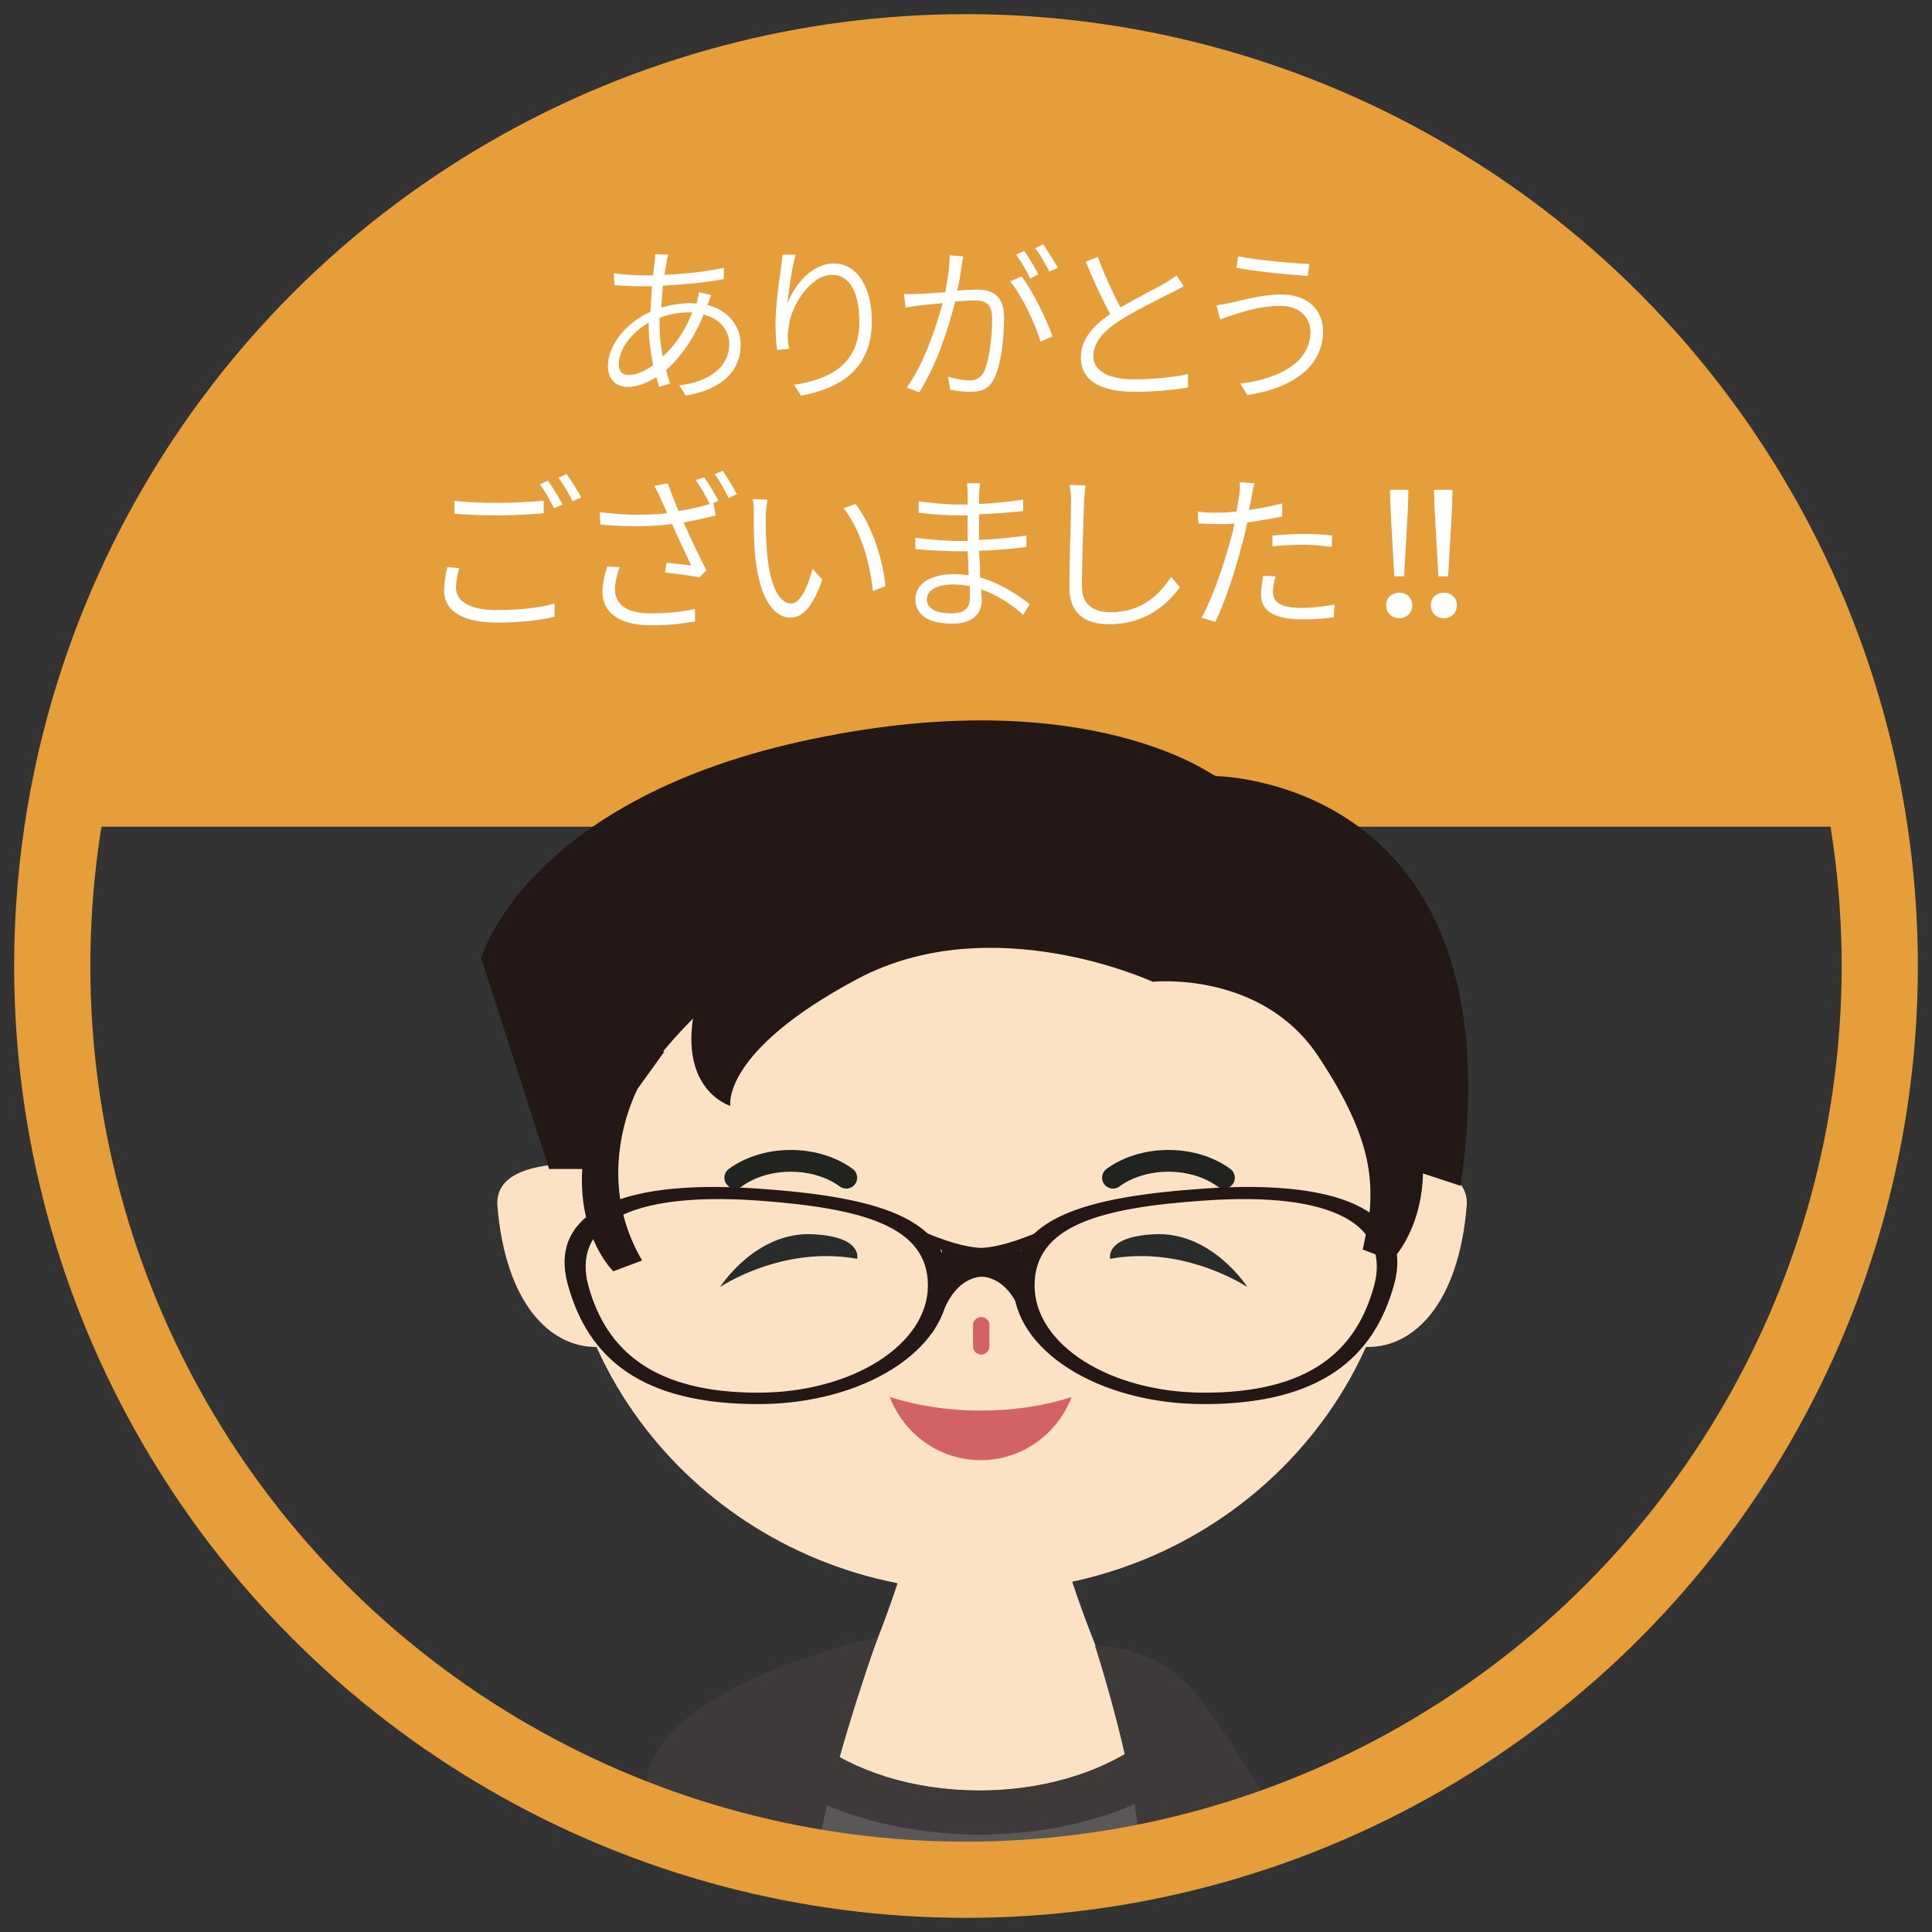 <svg version="1.1" id="レイヤー_1" xmlns="http://www.w3.org/2000/svg" xmlns:xlink="http://www.w3.org/1999/xlink" x="0" y="0" viewBox="0 0 355 355" xml:space="preserve"><rect x="0" y="0" width="355" height="355" fill="#333333" stroke="none"/><style>.st4{fill:#fce2c4}.st10{fill:#b4b4b5}.st11{fill:#3e3a39}.st14,.st15{fill:none;stroke:#231815;stroke-width:2;stroke-linecap:round;stroke-miterlimit:10}.st15{stroke:#212321;stroke-width:4}.st18{fill:#231815}.st19{fill:#2a2b2b}.st21{fill:#fff}</style><defs><circle id="SVGID_1_" cx="-228" cy="178" r="168"/></defs><clipPath id="SVGID_2_"><use xlink:href="#SVGID_1_" overflow="visible"/></clipPath><g><defs><circle id="SVGID_3_" cx="177.5" cy="177.5" r="167.9"/></defs><clipPath id="SVGID_4_"><use xlink:href="#SVGID_3_" overflow="visible"/></clipPath><path clip-path="url(#SVGID_4_)" fill="#e69e3a" d="M-106.4-23.8h601.5v175.7h-601.5z"/><defs><circle id="SVGID_5_" cx="177.5" cy="177.5" r="167.9"/></defs><clipPath id="SVGID_6_"><use xlink:href="#SVGID_5_" overflow="visible"/></clipPath><g clip-path="url(#SVGID_6_)"><path class="st4" d="M189.4 259.7h-16.8s-7.7 64.5-57.5 111L153 546.4h56l38-175.7c-49.8-46.5-57.6-111-57.6-111z"/><path class="st4" d="M115.1 370.7S105 413.9 91.4 481.4L77.8 549l23.1 3.4 35.8-170.5-21.6-11.2zM248 370.7s10.1 43.2 23.7 110.7l13.6 67.5-23.1 3.4-35.8-170.5 21.6-11.1z"/><path d="M255.6 379.5l-43.1-61.4c-7.3 6.6-19.2 10.9-32.5 10.9-12.3 0-23.3-3.6-30.7-9.4l-42 59.8-32 179.3 27.2 3.9 28.7-98.7 10 91.3h80.7l10-91.3 28.9 98.7 27.2-3.9-32.4-179.2z" fill="#595757"/><defs><path id="SVGID_7_" d="M255.6 379.5l-43.1-61.4c-7.3 6.6-19.2 10.9-32.5 10.9-12.3 0-23.3-3.6-30.7-9.4l-42 59.8-32 179.3 27.2 3.9 28.7-98.7 10 91.3h80.7l10-91.3 28.9 98.7 27.2-3.9-32.4-179.2z"/></defs><clipPath id="SVGID_8_"><use xlink:href="#SVGID_7_" overflow="visible"/></clipPath><path clip-path="url(#SVGID_8_)" fill="#3e3a39" d="M152.9 323.6l-24.4 73.8 3.1 76.4-6.7 98.7-59.5-9.3 37.7-189.3 32.2-49.5z"/><defs><path id="SVGID_9_" d="M255.6 379.5l-43.1-61.4c-7.3 6.6-19.2 10.9-32.5 10.9-12.3 0-23.3-3.6-30.7-9.4l-42 59.8-32 179.3 27.2 3.9 28.7-98.7 10 91.3h80.7l10-91.3 28.9 98.7 27.2-3.9-32.4-179.2z"/></defs><clipPath id="SVGID_10_"><use xlink:href="#SVGID_9_" overflow="visible"/></clipPath><path clip-path="url(#SVGID_10_)" fill="#3e3a39" d="M210.3 323.6l24.3 73.8-3.1 76.4 6.7 98.7 59.5-9.3-37.8-189.3-32.1-49.5z"/><g><defs><path id="SVGID_11_" d="M255.6 379.5l-43.1-61.4c-7.3 6.6-19.2 10.9-32.5 10.9-12.3 0-23.3-3.6-30.7-9.4l-42 59.8-32 179.3 27.2 3.9 28.7-98.7 10 91.3h80.7l10-91.3 28.9 98.7 27.2-3.9-32.4-179.2z"/></defs><clipPath id="SVGID_12_"><use xlink:href="#SVGID_11_" overflow="visible"/></clipPath><ellipse cx="180" cy="302.3" rx="52.5" ry="34.8" clip-path="url(#SVGID_12_)" fill="#3e3a39"/></g><g><defs><path id="SVGID_13_" d="M255.6 379.5l-43.1-61.4c-7.3 6.6-19.2 10.9-32.5 10.9-12.3 0-23.3-3.6-30.7-9.4l-42 59.8-32 179.3 27.2 3.9 28.7-98.7 10 91.3h80.7l10-91.3 28.9 98.7 27.2-3.9-32.4-179.2z"/></defs><clipPath id="SVGID_14_"><use xlink:href="#SVGID_13_" overflow="visible"/></clipPath><g clip-path="url(#SVGID_14_)"><path class="st10" d="M148.8 359.1c0-.4.2-.8.6-1.1.4-.3.9-.5 1.5-.6.6-.1 1.3-.2 2.1-.2s1.4 0 1.9.1.9.1 1.2.3c.3.1.5.3.7.5.1.2.2.5.2.8 0 .4-.2.7-.3.8-.2.1-.3.3-.3.5 0 .1 0 .3.1.6l1 2.7c.3.9.6 1.3.8 1.4.2 0 .4-.4.7-.9l.5-1.5-.6-1.9c-.2-.4-.4-.7-.7-.9-.3-.2-.4-.5-.4-1 0-.6.3-1 1-1.2.7-.2 1.7-.3 3.1-.3 1.1 0 1.9.1 2.6.3.6.2 1 .6 1.1 1.2 0 .6-.2.9-.5 1-.3.1-.4.3-.4.6v.2l1 2.7c.4 1.1.7 1.7 1 1.8.3-.1.6-.6.9-1.4l.8-2.1c.1-.4.2-.8.2-1 0-.3-.2-.5-.5-.6-.3-.1-.5-.4-.6-1.2 0-.3.1-.6.4-.9s.7-.4 1.1-.5c.4-.1 1-.1 1.6-.1h1.3c.1 0 .2 0 .4.1.2 0 .4.1.6.2.5.1.7.5.7 1.2s-.2 1.1-.7 1.2c-.5.1-1 .6-1.4 1.5l-4.5 11.5c0 .1-.1.3-.2.4s-.2.3-.3.5c-.1.2-.3.3-.5.4-.2.1-.5.2-.8.2-.4 0-.7-.1-1-.3-.3-.2-.5-.6-.8-1.2l-.6-1.6-.7-2-.6-1.7c-.2-.5-.3-.7-.4-.7-.1 0-.3.3-.5.8s-.5 1.1-.7 1.8l-.7 2.1-.5 1.6c-.2.4-.4.7-.6 1-.3.3-.6.4-1.1.4-.4 0-.8-.1-1.1-.4-.3-.3-.5-.6-.8-1.1l-4.4-11.6c-.3-.7-.6-1-1.1-1.1-.6-.3-.8-.7-.8-1.3zM181.5 362.9c0 .2.1.4.3.6.2.1.6.2 1.1.2h1.2c.7 0 1.2-.1 1.3-.2.1-.1.2-.3.3-.4 0-.1.1-.2.1-.3v-1c0-1.2-.2-1.9-.7-2-.5-.1-.7-.5-.8-1.3 0-.5.2-.8.7-1 .4-.2.9-.3 1.5-.4.3 0 .5-.1.9-.1h1.1c1.6 0 2.8.1 3.6.3.8.2 1.2.6 1.2 1.2-.1.6-.4 1-.9 1.2-.6.2-.9.8-.9 2v6.2c0 2.2.3 3.3.8 3.3.4 0 .7.4.8 1.1-.1.8-.5 1.2-1.3 1.3-.4.1-.7.1-1 .2-.3 0-.6.1-.8.1H188.7c-1.5 0-2.6-.1-3.3-.4-.7-.2-1-.6-1-1.2.1-.7.3-1.1.8-1.2.4-.1.7-.4.8-.9l.1-2.2c0-.4-.1-.8-.2-1-.1-.2-.5-.4-1.1-.4h-1.9c-.5 0-.9.1-1 .3 0 .1-.1.2-.1.3 0 .1-.1.2-.1.2v.7l.2 2.1c0 .5.3.8.7 1 .4.1.6.5.7 1.1 0 .5-.4.9-1.1 1.2-.7.3-1.9.4-3.4.4h-1.1c-.2 0-.8-.1-1.7-.2-.9-.1-1.4-.6-1.5-1.3.1-.7.4-1.1.9-1.1.6 0 .9-1 .9-3v-6.4c0-1.3-.3-2-.8-2.1-.5 0-.8-.4-.9-.9 0-.6.4-1 1.1-1.3s1.9-.4 3.6-.4c1.5 0 2.5.1 3.2.4.6.2.9.6.9 1.1-.1.7-.3 1.1-.8 1.2-.4.2-.7.5-.8 1.1v1.9zM193.4 358.8c0-.5.2-.8.7-1.2.5-.3 1.7-.4 3.5-.4s3.1.1 3.8.4c.7.3 1 .7 1 1.2s-.2.8-.3.9c-.2.1-.3.3-.3.4s.1.3.2.5l.5.7c.2.2.4.4.7.6.3-.1.5-.3.7-.6l.4-.9c.1-.2.1-.3.1-.3 0-.1-.1-.3-.3-.4-.2-.2-.3-.5-.4-1 0-.2.1-.4.2-.5.1-.1.2-.3.4-.4l.6-.3c.2-.1.4-.1.6-.2.2 0 .4-.1.7-.1h.8c1.4 0 2.3.1 2.7.4.5.3.7.6.7 1 0 .7-.3 1.1-.9 1.1-.5 0-1.1.4-1.8 1.1l-2.2 2.7c-.5.6-.8 1.1-.9 1.4-.1.3-.2.8-.2 1.3v2.9c0 .1 0 .2.1.4 0 .2 0 .4.1.7.1.4.3.7.8.8.5.1.7.5.8 1.1 0 .7-.4 1.2-1.2 1.5-.4.1-.9.2-1.4.3s-1.2.1-1.9.1h-1.4c-.3 0-.5 0-.8-.1-.3 0-.6-.1-1-.2-.8-.2-1.2-.6-1.4-1.4.1-.7.3-1.1.8-1.2.5-.1.8-.5.9-1.1v-3.7-.6-.3c-.1-.2-.1-.3-.2-.5s-.2-.3-.3-.5l-2.5-3.3c-.6-.7-1.1-1-1.6-1.1-.5 0-.8-.5-.8-1.2zM156.4 376.9c1.6 0 3 .2 4.1.7 1.2.5 2.3 1.4 3.3 2.7 1.1 1.3 1.6 3.1 1.6 5.2 0 1.2-.2 2.4-.6 3.4-.4 1-1 1.9-1.9 2.8-.8.8-1.8 1.5-2.9 1.9-1.1.4-2.3.7-3.7.7-1.5 0-2.8-.2-3.9-.7-1.1-.5-2.3-1.4-3.5-2.8-1.2-1.4-1.8-3.1-1.8-5.2 0-1.2.2-2.3.6-3.3.4-1.1 1.1-2 1.9-2.8s1.8-1.4 2.9-1.9c1.3-.5 2.5-.8 3.9-.7zm-3 6.1c0 .4 0 .9.1 1.3s.1.9.3 1.3c.1.5.3.9.5 1.4.2.5.5 1 .8 1.6.6 1.2 1.5 1.8 2.5 1.9.3 0 .6-.1.8-.2l.6-.6c.1-.3.3-.6.3-.9.1-.3.1-.7.1-1.1 0-1.5-.4-3-1.1-4.6-.7-1.6-1.7-2.5-2.9-2.7-.6 0-1 .2-1.4.7-.4.6-.6 1.2-.6 1.9zM174.2 378.7c0 .6-.2 1-.6 1.2-.4.1-.6.5-.7 1l-.1 1.8c0 .1 0 .1.1.2 0 0 .1.1.2.1s.2.1.3.1c.5-.1 1.1-.6 1.6-1.4l.9-1.6-.3-.6c-.1-.2-.2-.5-.2-.7 0-.5.3-.9.9-1.2.6-.3 1.4-.4 2.5-.4h1.9c.6 0 1.2.1 1.8.3.6.2 1 .6 1 1.2s-.2 1-.6 1.2c-.4.1-1.1.2-2.1.2-.3.1-.9.5-1.7 1.2-.8.7-1.3 1.4-1.5 2.1.1.2.2.5.3.7.2.3.4.6.7 1 .2.2.3.4.4.5.1.1.2.3.3.4.1.1.2.3.4.5s.4.5.7.8l2.1 2.2 1.8 1.8.7.4c.3.1.4.5.4 1.2 0 .5-.1.9-.4 1-.2.2-.5.3-.8.3h-5.4c-.2 0-.4 0-.6-.1-.1 0-.2-.1-.3-.2l-.4-.4c-.2-.2-.4-.5-.6-.8l-1.3-1.7c-.5-.7-.8-1-.8-1.1l-.2-.2-.4-.4c-.3-.3-.6-.5-.8-.6-.2 0-.3.1-.3.2-.1.2-.1.4-.2.6 0 1.3.2 1.9.6 2.1.4.1.7.5.8 1.2 0 .5-.2.9-.7 1.1-.2.1-.5.2-.7.2-.3.1-.5.1-.8.1-.3 0-.6.1-1 .1h-2.8c-.1 0-.3 0-.5-.1-.2 0-.5-.1-.9-.1-.7-.1-1.2-.5-1.3-1.2 0-.6.2-1.1.7-1.3.5-.2.7-.8.7-1.9l.1-1.3v-5.3l-.2-2.2c0-.4-.3-.6-.6-.8-.4-.2-.6-.5-.7-1.1 0-.6.4-1 1.2-1.3.8-.3 1.9-.4 3.2-.4 1.3 0 2.3.1 3 .3.8.2 1.2.5 1.2 1.1z"/><path class="st10" d="M182.5 379.1c0-.4.2-.8.6-1.1.4-.3.9-.5 1.5-.6.6-.1 1.3-.2 2.1-.2s1.4 0 1.9.1.9.1 1.2.3c.3.1.5.3.7.5.1.2.2.5.2.8 0 .4-.2.7-.3.8-.2.1-.3.3-.3.5 0 .1 0 .3.1.6l1 2.7c.3.9.6 1.3.8 1.4.2 0 .4-.4.7-.9l.5-1.5-.6-1.9c-.2-.4-.4-.7-.7-.9-.3-.2-.4-.5-.4-1 0-.6.3-1 1-1.2.7-.2 1.7-.3 3.1-.3 1.1 0 1.9.1 2.6.3.6.2 1 .6 1.1 1.2 0 .6-.2.9-.5 1-.3.1-.4.3-.4.6v.2l1 2.7c.4 1.1.7 1.7 1 1.8.3-.1.6-.6.9-1.4l.8-2.1c.1-.4.2-.8.2-1 0-.3-.2-.5-.5-.6-.3-.1-.5-.4-.6-1.2 0-.3.1-.6.4-.9s.7-.4 1.1-.5c.4-.1 1-.1 1.6-.1h1.3c.1 0 .2 0 .4.1.2 0 .4.1.6.2.5.1.7.5.7 1.2s-.2 1.1-.7 1.2c-.5.1-1 .6-1.4 1.5l-4.5 11.5c0 .1-.1.3-.2.4s-.2.3-.3.5c-.1.2-.3.3-.5.4-.2.1-.5.2-.8.2-.4 0-.7-.1-1-.3-.3-.2-.5-.6-.8-1.2l-.6-1.6-.7-2-.6-1.7c-.2-.5-.3-.7-.4-.7-.1 0-.3.3-.5.8s-.5 1.1-.7 1.8l-.7 2.1-.5 1.6c-.2.4-.4.7-.6 1-.3.3-.6.4-1.1.4-.4 0-.8-.1-1.1-.4-.3-.3-.5-.6-.8-1.1l-4.4-11.6c-.3-.7-.6-1-1.1-1.1-.6-.3-.8-.7-.8-1.3zM159.9 410.7c0-.4-.3-.6-.9-.6-.6-.1-1.1-.1-1.4-.1h-2.3c-.3 0-.6.1-1 .1-.4.1-.5.3-.5.8s.3.8.7.8c.4 0 .7.3.7.9 0 .6-.3 1-.8 1.2l-1.5.3c-.5 0-1 .1-1.6.1-.5 0-.9 0-1.3-.1-.4 0-.8-.1-1.1-.2-.3-.1-.5-.3-.7-.4-.2-.2-.3-.4-.3-.7 0-.7.3-1.1.9-1.1.6 0 1.2-.7 1.8-2.1l3.1-7.1c.2-.5.4-1 .5-1.4s.3-.8.5-1.3c.1-.3.1-.5.2-.7 0-.2.1-.4.1-.5l.1-.6s.1-.1.1-.2l.3-.3c.1-.1.3-.2.5-.3s.5-.1.8-.1h.3c.4 0 .8 0 1.1.1.3.1.5.1.7.2.2.1.4.2.5.3s.3.2.3.3c.6.6 1.1 1.3 1.5 2.1.2.4.4.8.6 1.1.2.3.3.6.4.9.1.2.2.5.4.8.1.3.3.6.4.9l1.5 3.5c.2.6.5 1.1.8 1.7.3.5.5 1.1.8 1.6.3.5.7.9 1.2.9.5.1.7.4.8 1 0 .6-.3 1-1 1.2-.3.1-.6.2-.9.2-.3.1-.6.1-.8.1s-.6.1-.9.1h-3.2c-.6 0-1.2-.1-1.9-.2s-1-.5-1-1.2c.1-.6.3-.9.7-1 .5-.2.7-.5.8-1zm-1-3.9c-.1-.3-.2-.6-.4-.9-.1-.3-.3-.7-.5-1.1-.4-.8-.7-1.2-1-1.3-.3.1-.6.5-.9 1.3l-.9 2.1h3.7zM168.8 399.2c0-.5.3-1 .9-1.4.3-.2.8-.3 1.4-.4.6-.1 1.3-.2 2.1-.2s1.5 0 2.1.1c.6.1 1 .2 1.4.3.3.2.6.3.7.6s.2.5.2.8c-.1.6-.3.9-.6 1-.2 0-.3.1-.3.4 0 .1 0 .2.1.4l1.2 3c.4 1 .7 1.5 1.1 1.6.2 0 .4-.2.6-.5.2-.3.4-.7.6-1.2l.6-1.6.7-1.6c0-.1.1-.3.1-.4 0-.3-.2-.5-.5-.5-.3-.1-.6-.4-.6-.9 0-.2.1-.4.2-.6.1-.2.3-.4.5-.5s.6-.2 1-.3c.4-.1.9-.1 1.5-.1h1.5c.4 0 .8.1 1.3.3.4.1.6.5.6 1.2 0 .8-.3 1.2-.8 1.2-.5-.1-1 .2-1.3.9l-1.2 2.7-1.5 3.4c-.2.5-.4.9-.5 1.2-.1.3-.2.5-.3.6 0 .1-.1.3-.2.5l-.5 1-1.2 2.8c-.2.4-.5.7-.8.9-.3.3-.7.4-1.2.4-.4 0-.8-.1-1.1-.4-.3-.3-.6-.6-.8-1l-4.7-11.6c-.3-.7-.7-1-1.2-1.1-.8-.1-1-.4-1.1-1zM188.7 398.4c0-.3.2-.6.5-.8.3-.2.9-.4 1.8-.4l5.7.1h2.8c.4 0 .9 0 1.4-.1.5 0 1-.1 1.6-.2.8.1 1.3.5 1.5 1.2.3.7.4 1.4.4 2 0 .6-.1 1.2-.3 1.6-.2.4-.5.6-1 .6-.6-.1-1.1-.4-1.4-.9-.3-.5-.6-.9-1-1.1-.4-.2-.9-.3-1.5-.3h-1.6c-.5 0-.8.1-1.1.3-.2.3-.3.7-.3 1.3v1.4c0 .4.1.8.2.9.1.2.4.3.8.3.9-.1 1.3-.5 1.3-1.3-.1-.8.3-1.2 1-1.3.7 0 1.1.4 1.3 1.1.2.7.3 1.4.3 2.1 0 1.5-.1 2.6-.4 3.3-.3.7-.7 1.1-1.3 1.1-.7-.1-1-.5-.9-1.3.1-.8-.3-1.2-1.1-1.3-.4 0-.7.1-.9.3-.2.2-.2.4-.2.7V410.1c0 .2.1.5.3.7.2.3.6.4 1.2.4h1c1 0 1.8-.2 2.4-.5.6-.3 1-.7 1.2-1.1l.7-1.1c.2-.3.5-.5.9-.5.5 0 .9.2 1.1.5s.3.7.3 1c0 1-.2 2.1-.7 3.1-.5 1-1 1.5-1.5 1.6-.4 0-.9-.1-1.5-.2s-1.6-.2-2.8-.2h-8.8c-.4 0-.7-.1-.9-.3s-.3-.5-.3-.8c.1-.6.3-.9.8-1.1.5-.2.8-.5 1-.9.2-.4.3-1 .3-1.8v-.6-1-1V402.5c0-2.1-.3-3.1-1-3.1-.9.2-1.2-.2-1.3-1z"/></g></g><g><path class="st11" d="M195.6 557.9h28.3l8.4-90.7 20.7 97.2 42.3-3.4L256 366.7l-36.5-47.6-9.9 70.2zM167.6 557.9h-28.3l-8.4-90.7-20.8 97.2-42.2-3.4 39.2-194.3 36.6-47.6 9.8 70.2z"/><defs><path id="SVGID_15_" d="M167.6 557.9h-28.3l-8.4-90.7-20.8 97.2-42.2-3.4 39.2-194.3 36.6-47.6 9.8 70.2z"/></defs><clipPath id="SVGID_16_"><use xlink:href="#SVGID_15_" overflow="visible"/></clipPath><path d="M161.3 300.9s-6.6 18.2-10.1 34.2c-5.4 24.7-5 21.6-18.3 13.6-11-6.6-21-19.4-8.6-31.2 12.3-11.7 37-16.6 37-16.6z" clip-path="url(#SVGID_16_)" fill="#3e3a39" stroke="#231815" stroke-width="3" stroke-miterlimit="10"/><defs><path id="SVGID_17_" d="M195.6 557.9h28.3l8.4-90.7 20.7 97.2 42.3-3.4L256 366.7l-36.5-47.6-9.9 70.2z"/></defs><clipPath id="SVGID_18_"><use xlink:href="#SVGID_17_" overflow="visible"/></clipPath><path d="M201.2 302.4s8.6 26.4 8.2 39.9c-.4 13.4 2.5 18.1 13.4 14.9 10.8-3.2 19.3-7.5 15.1-16.4-4.2-8.9-12.2-22.5-19-30.5-7.1-8.2-17.7-7.9-17.7-7.9z" clip-path="url(#SVGID_18_)" fill="#3e3a39" stroke="#231815" stroke-width="3" stroke-miterlimit="10"/><path class="st11" d="M161.3 300.9s-6.6 18.2-10.1 34.2c-5.4 24.7-5 21.6-18.3 13.6-11-6.6-21-19.4-8.6-31.2 12.3-11.7 37-16.6 37-16.6zM201.2 302.4s8.6 26.4 8.2 39.9c-.4 13.4 2.5 18.1 13.4 14.9 10.8-3.2 19.3-7.5 15.1-16.4-4.2-8.9-12.2-22.5-19-30.5-7.1-8.2-17.7-7.9-17.7-7.9z"/><path class="st14" d="M130.4 465.4l-13.2-61.1M232.4 465.4l13.2-61.1"/></g><g><path class="st4" d="M257.4 217.6c0 41.3-34.5 74.8-77.1 74.8-42.6 0-77.1-33.5-77.1-74.8s34.5-81.6 77.1-81.6c42.6 0 77.1 40.3 77.1 81.6z"/><path class="st4" d="M111.6 214.2s-21-2.8-20.2 7.4c1.5 18 9.7 25.9 18.1 25.9h4.8l-2.7-33.3zM249.3 214.2s21-2.8 20.2 7.4c-1.5 18-9.7 25.9-18.1 25.9h-4.8l2.7-33.3z"/><path class="st15" d="M135.1 216.4c2.6-1.9 6.2-3.1 10.2-3.1 4 0 7.6 1.2 10.2 3.1M224.9 216.4c-2.6-1.9-6.2-3.1-10.2-3.1-4 0-7.6 1.2-10.2 3.1"/><path d="M163.5 256.7c2.6 6.8 9.1 11.6 16.7 11.6s14.1-4.8 16.7-11.6c-4.9 1.6-10.6 2.5-16.7 2.5-6 0-11.7-.9-16.7-2.5z" fill="#d36267"/><path fill="none" stroke="#d36267" stroke-width="3" stroke-linecap="round" stroke-miterlimit="10" d="M180.3 243.5v3.9"/><path class="st18" d="M139.3 218.4c-27.1-1.9-38.3 5.3-35 17.5 3.7 13.7 13.6 22.1 35 22.1 19.3 0 35-9.9 35-22.1s-13.4-16-35-17.5zm0 37.5c-19 0-27.9-7.6-31.2-19.7-2.9-10.9 7-17.3 31.2-15.6 19.2 1.4 31.2 4.7 31.2 15.6s-14 19.7-31.2 19.7zM186.2 235.9c0 12.2 15.7 22.1 35 22.1 21.4 0 31.3-8.5 35-22.1 3.3-12.2-7.9-19.4-35-17.5-21.6 1.5-35 5.3-35 17.5zm3.9.3c0-10.9 11.9-14.3 31.2-15.6 24.1-1.7 34.1 4.7 31.2 15.6-3.3 12.2-12.1 19.7-31.2 19.7-17.3 0-31.2-8.8-31.2-19.7z"/><path class="st18" d="M187.5 229.8l13.2-8.4s-12.8 7.6-20.4 7.9c-7.7-.3-20.4-7.9-20.4-7.9l13.2 8.4v3.4l-1.8 11.8 2.6-5.3c2.6-5.3 6.5-5.1 6.5-5.1s3.9-.2 6.5 5.1l2.6 5.3-1.8-11.8v-3.4z"/><path class="st19" d="M157.5 231.3s1.1-4-7.9-4.5c-10.7-.7-17.3 9.7-17.3 9.7s11.3-7.7 25.2-5.2zM204 231.3s-1.1-4 7.9-4.5c10.7-.7 17.3 9.7 17.3 9.7s-11.4-7.7-25.2-5.2z"/></g><g><path class="st18" d="M184.8 163.6c34.9 0 63.3 21.1 76 51.2h7.9c-.8-45.1-38.1-81.5-83.9-81.5-59.7 0-83 36.3-83.9 81.5h7.9c12.6-30 41-51.2 76-51.2z"/><path class="st18" d="M250.4 197.1s5.6 6.4 0 32.5l5.3 2s12.6-12.1.6-36.6c-1.8-3.7-10.3-3.8-10.3-3.8l4.4 5.9zM117.2 200s-8.6 15.8.8 31.6l-5.3 2s-12.6-12.1-.6-36.6c1.8-3.7 10-3.8 10-3.8l-4.9 6.8z"/><path class="st18" d="M223.2 142.6s-23.2-17.3-73.5-6.9C96.9 146.5 88.4 176 88.4 176l12.5 38.8 28.3-53.4 84.6-12 9.4-6.8z"/><path class="st18" d="M223.2 142.6s56 .1 45.2 75.3l-7-2.3-22.6-54.1-35.2-13.1 19.6-5.8zM211.8 180.4s-29.5-13.7-54.3-.5c-25.1 13.4-23.3 23.3-23.3 23.3s-10.3-3-6.2-19.4c4.1-16.4 38.6-30.6 38.6-30.6l45.2 27.2z"/><path class="st18" d="M211.8 180.4s-20.9-12.9-55.9-5.9l-34.9 7s10.9-16.3 37.2-23.3c26.4-7 53.5.8 55.1.8s7 6.2 7 6.2l-8.5 15.2z"/><path class="st18" d="M211.8 180.4s19.8-2.1 30.3 13.5c10.9 16.3 10.1 24.1 9.3 31.8 0 0 8.3-12.4 4.9-30.7s-8.8-20.5-15-25.2c-6.2-4.7-17.1-9.3-24.1-9.3s-8.5 3.9-8.5 3.9l3.1 16z"/></g></g><g><defs><circle id="SVGID_19_" cx="177.5" cy="177.5" r="167.9"/></defs><clipPath id="SVGID_20_"><use xlink:href="#SVGID_19_" overflow="visible"/></clipPath><g clip-path="url(#SVGID_20_)"><path class="st21" d="M129.9 56c3.9 1 6.2 3.9 6.2 7.3 0 4.5-3 8.2-10.1 9.4l-1.2-1.9c5.5-.6 9.2-3.4 9.2-7.6 0-2.4-1.6-4.6-4.7-5.4-1.8 4.4-4.2 7.8-6.9 10.2.2.9.5 1.7.7 2.5l-2 .6c-.2-.6-.3-1.2-.5-1.8-1.7 1.1-3.6 1.8-5.3 1.8-2 0-3.6-1.3-3.6-3.8 0-4 3.5-8.1 7.8-10 .1-1.6.2-3.2.3-4.7h-2c-1.3 0-3.7-.1-4.9-.2l-.1-2.2c1.1.2 3.8.4 5 .4h2.2c.1-1 .2-1.8.3-2.5 0-.5.1-1 .1-1.4l2.4.1c-.1.3-.3.9-.3 1.3-.1.7-.3 1.5-.4 2.4 4-.2 7.8-.6 10.9-1.3v2.1c-3.3.6-7.4 1-11.2 1.2-.1 1.3-.2 2.6-.3 4 1.8-.5 3.7-.8 5.3-.8.4 0 .8 0 1.2.1l.1-.5c.1-.4.3-1.2.3-1.6l2.3.5c-.2.4-.4 1.1-.6 1.6l-.2.2zm-10.7 3.3c-3.1 1.7-5.5 4.9-5.5 7.6 0 1.3.6 2 1.8 2 1.3 0 2.9-.6 4.5-1.8-.4-2.2-.8-4.7-.8-7v-.8zm8-1.9h-.6c-2 0-3.9.4-5.4 1v1.4c0 1.9.2 3.9.6 5.7 2.1-1.9 4-4.5 5.4-8.1zM146.2 46.8c-.7 2.4-1.3 6.8-1.5 9 1.2-3.4 4.5-7.4 8.5-7.4 4.1 0 7 4.1 7 10.6 0 8.6-5.5 12.3-13 13.7l-1.3-2c6.7-1 12-3.8 12-11.6 0-5-1.6-8.6-5-8.6-3.9 0-7.6 5.6-8 9.7-.2 1.3-.2 2.4.1 3.9l-2.2.2c-.2-1.2-.3-2.9-.3-4.9 0-2.9.6-7.6 1-10 .1-1 .2-1.8.3-2.6h2.4zM177 47.1c-.1.5-.2 1.1-.3 1.7-.1.9-.4 2.9-.8 4.6 1.5-.1 2.9-.2 3.6-.2 2.7 0 5 1 5 5.1 0 3.7-.5 8.6-1.8 11.2-1 2.1-2.5 2.5-4.5 2.5-1.2 0-2.7-.2-3.6-.4l-.4-2.4c1.3.4 3 .7 3.8.7 1.2 0 2.1-.3 2.8-1.6 1-2.2 1.5-6.2 1.5-9.7 0-2.9-1.3-3.4-3.3-3.4-.8 0-2.1.1-3.5.2-1.1 4.5-3.2 11.3-6.6 16.7l-2.3-.9c3.2-4.3 5.5-11.4 6.6-15.5-1.7.2-3.3.3-4.1.4-.7.1-1.9.3-2.7.4l-.3-2.5c1 .1 1.7 0 2.7 0 1.1 0 2.9-.2 4.9-.3.4-2.2.8-4.7.8-6.8l2.5.2zm10.7 3.7c2 2.5 4.7 8.1 5.7 11l-2.2 1c-.9-3.1-3.4-8.5-5.6-11.1l2.1-.9zm1.6.4c-.6-1.3-1.7-3.2-2.6-4.4l1.5-.7c.8 1.1 1.9 3 2.6 4.3l-1.5.8zm3.5-1.3c-.7-1.4-1.7-3.2-2.6-4.3l1.5-.7c.8 1.2 2 3.1 2.7 4.3l-1.6.7zM217.5 52.6c-.7.4-1.4.8-2.3 1.2-2.1 1.1-6.5 3.2-9.6 5.2-2.9 1.9-4.7 4-4.7 6.4 0 2.6 2.5 4.3 7.5 4.3 3.4 0 7.6-.4 9.9-1v2.5c-2.3.4-5.9.8-9.8.8-5.8 0-9.9-1.8-9.9-6.3 0-3.1 2-5.7 5.4-8-1.4-2.5-3.1-6.2-4.5-9.6l2.2-.9c1.3 3.4 2.9 6.9 4.2 9.3 3-1.8 6.5-3.5 8.2-4.5.8-.5 1.5-.9 2.1-1.4l1.3 2zM235.3 56.2c-3.6 0-6.6 1-8.5 1.6-1 .3-1.8.6-2.6.9l-.7-2.6c.8-.1 1.8-.3 2.8-.5 2.2-.5 5.7-1.5 9.2-1.5 4.3 0 7.6 2.4 7.6 6.8 0 6.7-6 10.5-13.9 11.7l-1.3-2.1c7.5-1 12.9-4 12.9-9.7-.1-2.7-2.3-4.6-5.5-4.6zm5.3-7.7l-.3 2.2c-3.4-.2-9.6-.8-13.1-1.5l.3-2.1c3.4.7 10.2 1.3 13.1 1.4zM84.4 104.4c-.4 1.3-.6 2.4-.6 3.6 0 2.4 2.4 4.1 7.5 4.1 4.3 0 8.3-.5 10.6-1.2v2.4c-2.1.6-6.1 1.1-10.5 1.1-6.2 0-9.8-2-9.8-5.9 0-1.6.3-3 .6-4.3l2.2.2zm-1-12.4c2.2.3 5.1.4 8.2.4 3 0 6.1-.2 8.3-.4v2.3c-2.1.2-5.4.4-8.2.4-3.1 0-5.7-.1-8.2-.3V92zm20 .7l-1.6.7c-.6-1.3-1.7-3.2-2.6-4.4l1.5-.7c.8 1.2 2 3.1 2.7 4.4zm3.4-1.3l-1.6.7c-.7-1.4-1.7-3.2-2.6-4.3l1.5-.7c.9 1.2 2.1 3.2 2.7 4.3zM129.4 87.7c.8 1.1 1.9 3 2.6 4.3l-1.5.7.6-.2.4 2.2c-2 .5-4 1-5.9 1.3 1.1 2.4 2.8 6.1 4.2 8.8l-1.3 1.3c-1.3-.3-4.4-.7-6.3-.9l.3-1.8c1.2.1 3.4.4 4.5.5-.9-2-2.6-5.4-3.5-7.6-4 .5-8.5.5-13.2.1l-.1-2.3c4.5.6 8.8.6 12.4.2-.3-.8-.7-1.5-1.1-2.4-.5-1.2-.8-1.8-1.3-2.6l2.5-.5c.8 2.2 1.3 3.5 2 5.1 1.9-.3 3.8-.7 5.7-1.3-.6-1.3-1.7-3.2-2.6-4.4l1.6-.5zm-15.5 16.5c-.5 1.2-.9 3-.9 4 0 2.8 2 4.5 6.6 4.5 4.1 0 5.9-.4 8.1-.8v2.3c-2 .3-4 .7-8.1.7-5.7 0-8.9-2.3-8.9-6.1 0-1.4.3-3 .9-4.7l2.3.1zm18.9-17.7c.8 1.2 2 3.1 2.6 4.3l-1.5.7c-.7-1.4-1.7-3.2-2.6-4.4l1.5-.6zM140.7 94.6c0 1.9 0 4.9.3 7.5.5 5.3 2.1 8.8 4.4 8.8 1.6 0 3.1-3.1 3.9-6.4l1.8 2c-1.8 5.2-3.8 7-5.8 7-2.8 0-5.6-2.9-6.5-10.9-.3-2.7-.3-6.4-.3-8.2 0-.7 0-2-.2-2.7l2.7.1c-.1.6-.2 2-.3 2.8zm22 13.1l-2.3.9c-.6-5.7-2.5-11.6-5.4-15.2l2.2-.8c2.8 3.6 5 9.8 5.5 15.1zM188 113c-1.8-1.7-4.5-3.6-7.7-4.7 0 .8.1 1.5.1 2 0 2.1-1.3 4.3-5.4 4.3-4.4 0-6.8-1.6-6.8-4.5 0-2.8 2.7-4.6 7.1-4.6.9 0 1.9.1 2.7.2-.1-1.5-.1-3-.2-4.4H176c-2.2 0-5.6-.2-7.8-.4v-2.1c2.1.3 5.7.6 7.9.6h1.7V94.7h-1.6c-2.2 0-5.5-.2-7.4-.5v-2.1c1.8.3 5.3.6 7.4.6h1.6v-2.1c0-.5-.1-1.4-.1-1.8h2.4c-.1.5-.1 1.1-.2 2v1.8c2.7-.1 5.4-.4 8.1-.8v2.1c-2.5.3-5.2.5-8.1.6v4.7c2.9-.1 5.9-.4 8.7-.8v2.1c-3 .4-5.7.6-8.7.7.1 1.7.2 3.4.2 4.9 4.1 1.2 7.3 3.5 9.1 4.9l-1.2 2zm-9.8-5.3c-1-.2-2-.3-3.1-.3-3.1 0-4.8 1.2-4.8 2.7s1.3 2.6 4.5 2.6c1.8 0 3.4-.5 3.4-2.8v-2.2zM199.5 89.2c-.2.9-.2 1.9-.3 2.9-.1 3.5-.4 10.9-.4 15.7 0 3.4 2.3 4.7 5.2 4.7 5.8 0 9-3.2 11.2-6.5l1.6 1.9c-2.1 2.9-6.1 6.8-12.9 6.8-4.4 0-7.4-1.8-7.4-6.8 0-4.7.3-12.5.3-15.9 0-1.1-.1-2.1-.3-2.9l3 .1zM235.7 94.9c-2.1.4-4.3.8-6.5 1.1-.3 1.3-.6 2.8-1 4.1-1.1 4.4-3.2 10.8-4.9 14.2l-2.5-.8c1.8-3.2 4-9.5 5.2-13.9.3-1 .6-2.2.8-3.4-1.1.1-2.1.1-3 .1-1.3 0-2.4-.1-3.6-.1l-.1-2.2c1.4.2 2.6.2 3.7.2 1 0 2.2-.1 3.4-.2.2-1.2.4-2.2.5-2.9.1-.8.2-1.8.1-2.5l2.7.2c-.2.7-.4 1.8-.5 2.4l-.5 2.5c2.1-.3 4.2-.7 6.1-1.2v2.4zm-1.3 11c-.3 1-.5 2-.5 2.8 0 1.5.7 3 5.3 3 2 0 4.2-.3 6-.6l-.1 2.3c-1.7.3-3.7.4-6 .4-4.8 0-7.4-1.5-7.4-4.5 0-1.1.2-2.2.4-3.5l2.3.1zm-.6-7.5c1.6-.1 3.6-.3 5.6-.3 1.8 0 3.7.1 5.4.3l-.1 2.1c-1.6-.2-3.4-.4-5.2-.4-1.9 0-3.8.1-5.7.3v-2zM254.7 111.2c0-1.4 1.1-2.3 2.4-2.3s2.4.9 2.4 2.3c0 1.5-1.1 2.4-2.4 2.4s-2.4-.9-2.4-2.4zm.8-17.7l-.1-3.5h3.4l-.1 3.5-.7 12.4h-1.8l-.7-12.4zM262.9 111.2c0-1.4 1.1-2.3 2.4-2.3 1.3 0 2.4.9 2.4 2.3 0 1.5-1.1 2.4-2.4 2.4-1.3 0-2.4-.9-2.4-2.4zm.7-17.7l-.1-3.5h3.4l-.1 3.5-.7 12.4h-1.8l-.7-12.4z"/></g></g><g><circle id="SVGID_23_" cx="177.5" cy="177.5" r="167.9" fill="none" stroke="#e69e3a" stroke-width="14" stroke-miterlimit="10"/></g></g></svg>